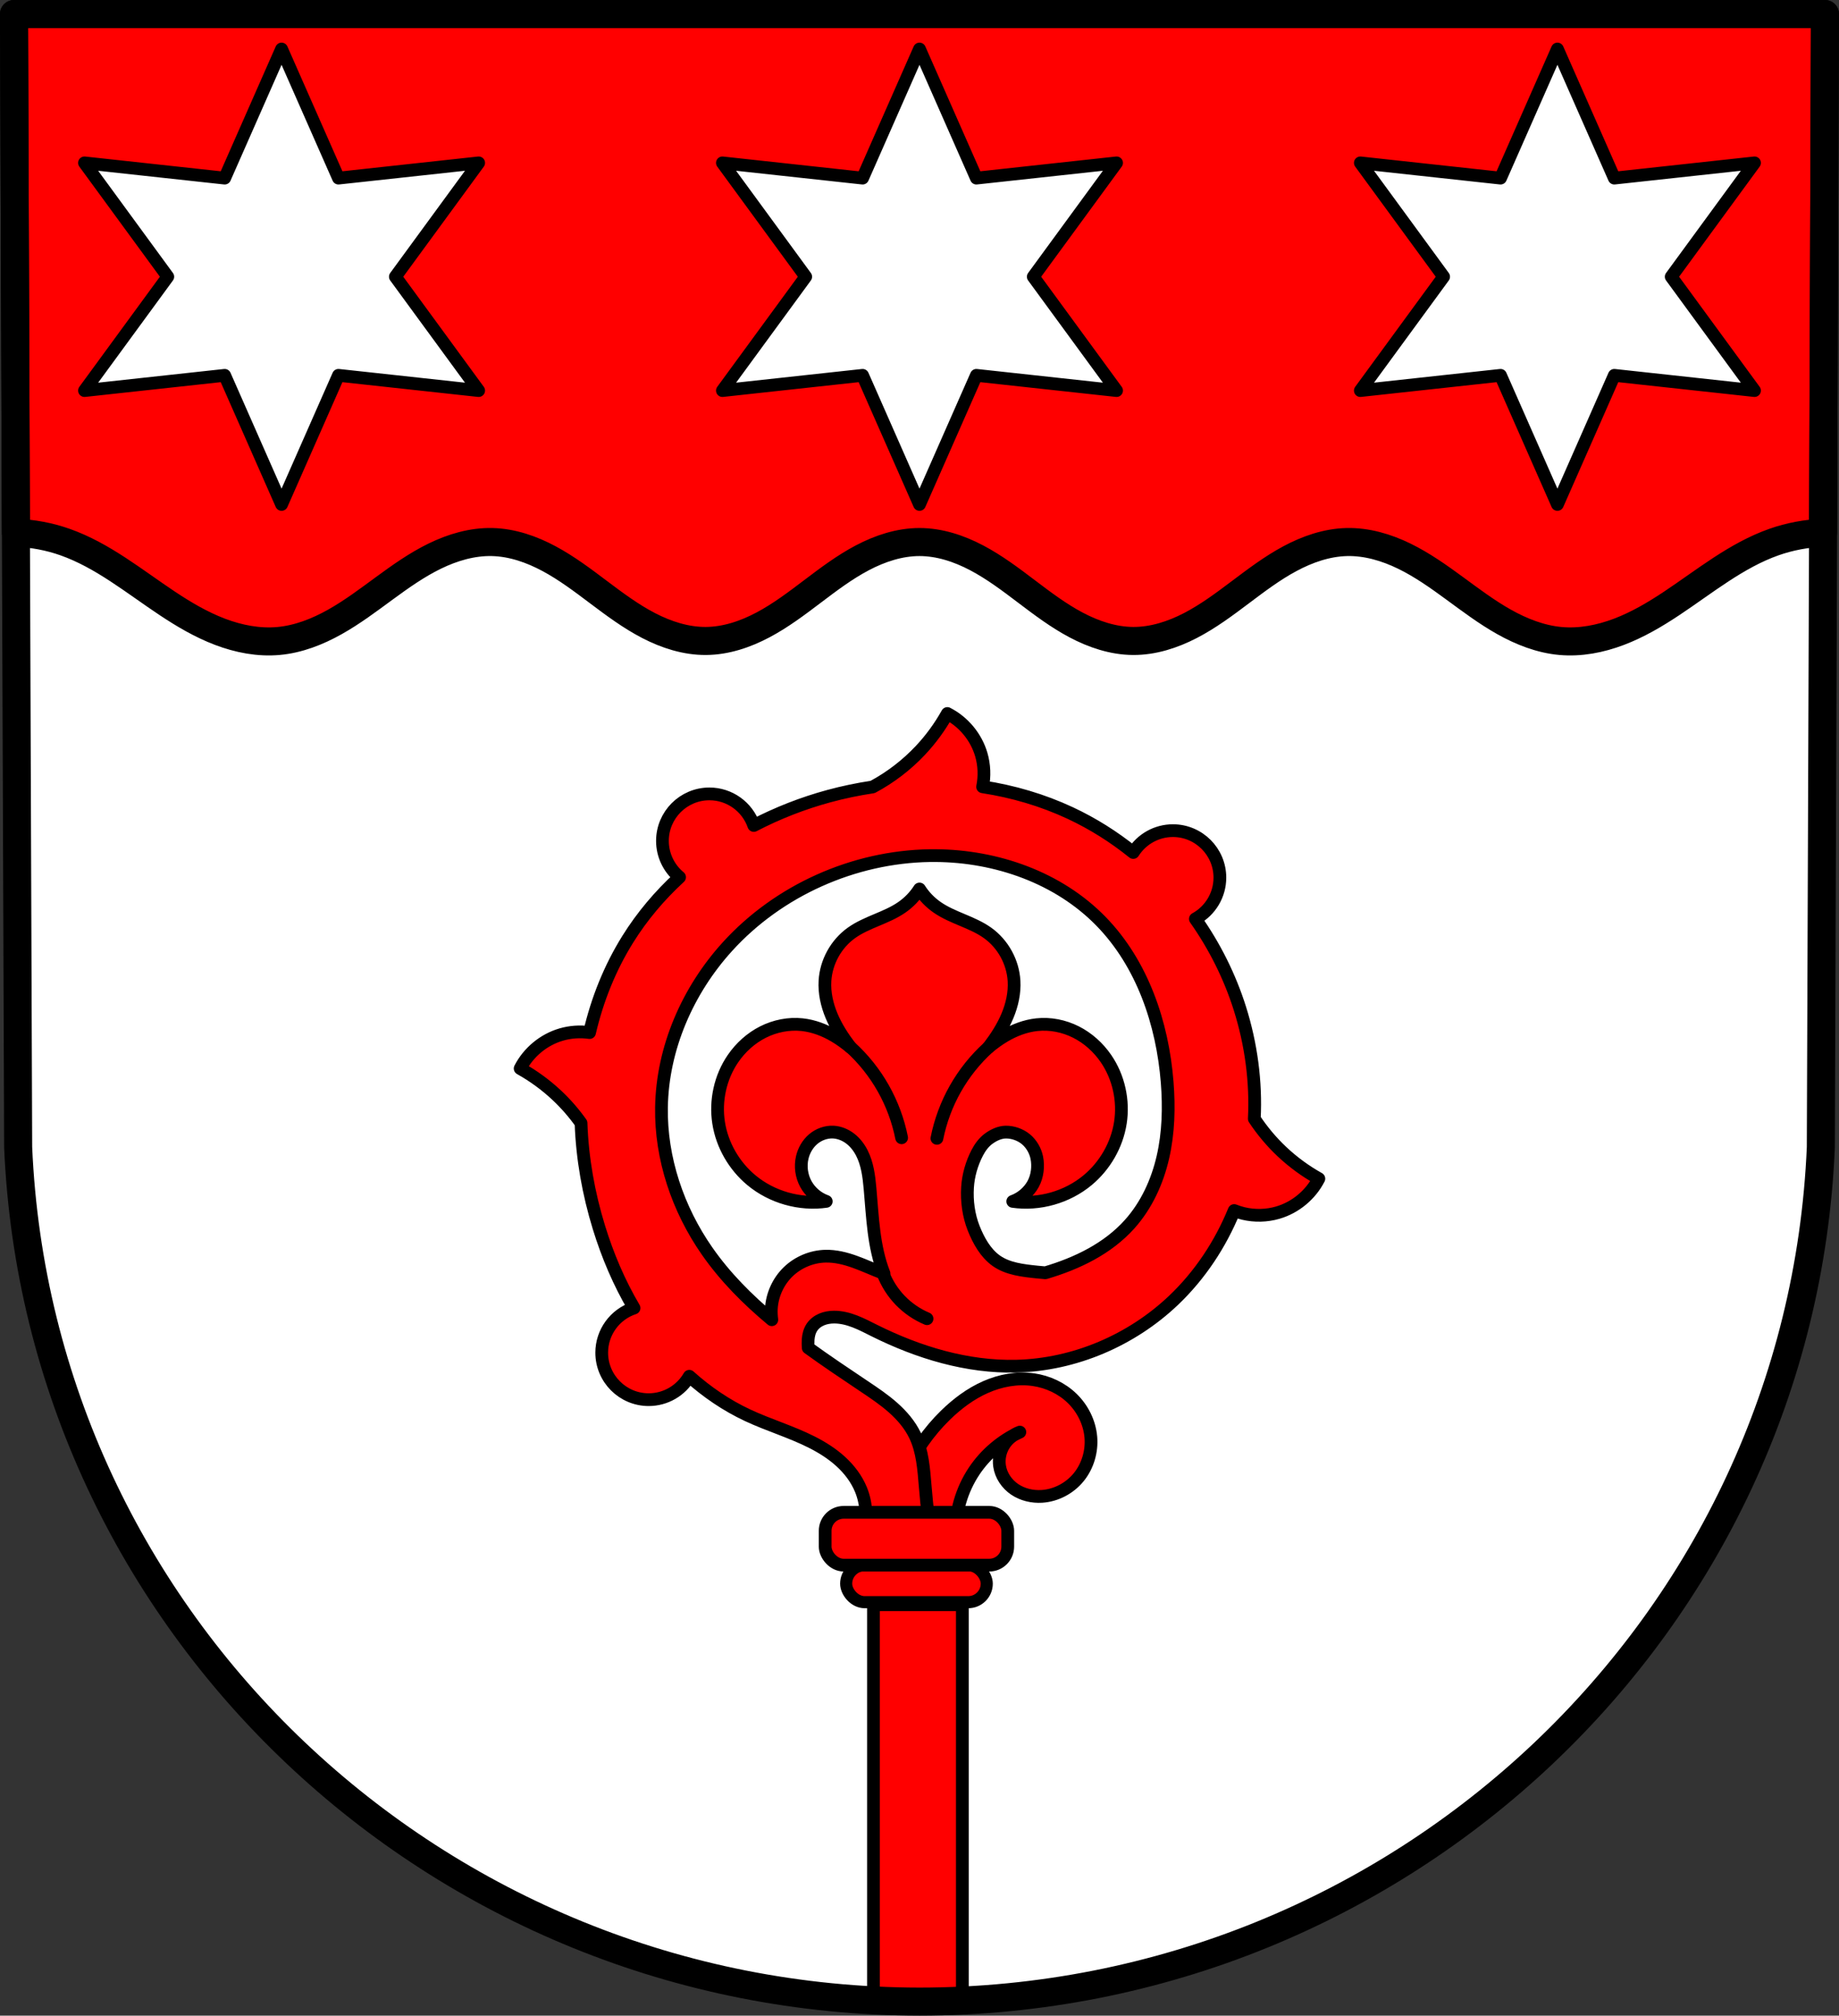 <?xml version="1.0" encoding="UTF-8" standalone="no"?>
<!-- Created with Inkscape (http://www.inkscape.org/) -->

<svg
   xmlns:dc="http://purl.org/dc/elements/1.1/"
   xmlns:cc="http://creativecommons.org/ns#"
   xmlns:rdf="http://www.w3.org/1999/02/22-rdf-syntax-ns#"
   xmlns:svg="http://www.w3.org/2000/svg"
   xmlns="http://www.w3.org/2000/svg"
   xmlns:sodipodi="http://sodipodi.sourceforge.net/DTD/sodipodi-0.dtd"
   xmlns:inkscape="http://www.inkscape.org/namespaces/inkscape"
   width="190.934mm"
   height="209.15mm"
   viewBox="0 0 190.934 209.15"
   version="1.1"
   id="svg73"
   sodipodi:docname="DEU Seffern COA.svg"
   inkscape:version="0.92.4 (5da689c313, 2019-01-14)">
  <rect x="0" y="0" width="190.934" height="209.15" fill="#333333" stroke="none"/>
  <defs
     id="defs67">
    <inkscape:path-effect
       effect="spiro"
       id="path-effect1646"
       is_visible="true" />
    <inkscape:path-effect
       effect="spiro"
       id="path-effect1642"
       is_visible="true" />
    <inkscape:path-effect
       effect="spiro"
       id="path-effect1637"
       is_visible="true" />
    <inkscape:path-effect
       effect="spiro"
       id="path-effect1613"
       is_visible="true" />
    <inkscape:path-effect
       effect="spiro"
       id="path-effect1590"
       is_visible="true" />
    <inkscape:path-effect
       effect="spiro"
       id="path-effect1576"
       is_visible="true" />
    <inkscape:path-effect
       effect="spiro"
       id="path-effect1535"
       is_visible="true" />
    <inkscape:path-effect
       effect="spiro"
       id="path-effect1507"
       is_visible="true" />
    <inkscape:path-effect
       effect="spiro"
       id="path-effect1503"
       is_visible="true" />
    <inkscape:path-effect
       effect="spiro"
       id="path-effect1403"
       is_visible="true" />
    <inkscape:path-effect
       effect="spiro"
       id="path-effect1535-2"
       is_visible="true" />
    <inkscape:path-effect
       effect="spiro"
       id="path-effect1535-2-1"
       is_visible="true" />
    <inkscape:path-effect
       effect="spiro"
       id="path-effect1590-3"
       is_visible="true" />
    <inkscape:path-effect
       effect="spiro"
       id="path-effect1613-6"
       is_visible="true" />
    <inkscape:path-effect
       effect="spiro"
       id="path-effect1646-8"
       is_visible="true" />
  </defs>
  <sodipodi:namedview
     id="base"
     pagecolor="#ffffff"
     bordercolor="#666666"
     borderopacity="1.0"
     inkscape:pageopacity="0.0"
     inkscape:pageshadow="2"
     inkscape:zoom="0.69324394"
     inkscape:cx="360.81987"
     inkscape:cy="395.24328"
     inkscape:document-units="mm"
     inkscape:current-layer="layer1"
     showgrid="false"
     inkscape:window-width="1366"
     inkscape:window-height="745"
     inkscape:window-x="-8"
     inkscape:window-y="-8"
     inkscape:window-maximized="1"
     fit-margin-top="0"
     fit-margin-left="0"
     fit-margin-right="0"
     fit-margin-bottom="0"
     inkscape:snap-midpoints="true"
     inkscape:snap-smooth-nodes="true"
     inkscape:snap-nodes="true" />
  <g
     inkscape:label="Ebene 1"
     inkscape:groupmode="layer"
     id="layer1"
     transform="translate(-2.001,-9.5)">
    <path
       style="fill:#ffffff;fill-opacity:1;fill-rule:evenodd;stroke:none;stroke-width:2.91;stroke-linecap:round;stroke-linejoin:round;stroke-miterlimit:4;stroke-dasharray:none;stroke-opacity:1"
       inkscape:connector-curvature="0"
       d="m 191.479,10.955 -0.43,117.581 c -2.093,49.459 -43.44,88.631 -93.582,88.658 C 47.371,217.134 6.008,177.948 3.886,128.536 L 3.456,10.955 H 97.465 Z"
       id="path10563-0-6-9-6"
       sodipodi:nodetypes="ccccccc" />
    <path
       style="fill:#ff0000;stroke:#000000;stroke-width:2.91;stroke-linecap:round;stroke-linejoin:round;stroke-miterlimit:4;stroke-dasharray:none;stroke-opacity:1;fill-opacity:1"
       d="m 3.456,10.955 0.197,53.827 c 1.735,0.068 3.459,0.386 5.096,0.964 3.908,1.378 7.179,4.077 10.631,6.37 1.726,1.146 3.524,2.205 5.461,2.941 1.937,0.736 4.025,1.142 6.088,0.953 2.062,-0.189 4.035,-0.963 5.84,-1.977 1.806,-1.013 3.464,-2.264 5.135,-3.488 1.67,-1.223 3.368,-2.429 5.229,-3.337 1.861,-0.908 3.905,-1.512 5.975,-1.463 2.073,0.049 4.089,0.751 5.915,1.733 1.827,0.981 3.488,2.239 5.145,3.485 1.658,1.246 3.33,2.491 5.171,3.446 1.841,0.954 3.875,1.612 5.948,1.6 2.075,-0.012 4.101,-0.694 5.934,-1.667 1.833,-0.972 3.495,-2.23 5.15,-3.482 1.655,-1.251 3.319,-2.508 5.155,-3.475 1.835,-0.967 3.866,-1.641 5.941,-1.641 2.075,0 4.105,0.674 5.94,1.641 1.835,0.967 3.501,2.223 5.155,3.475 1.655,1.251 3.317,2.51 5.15,3.482 1.833,0.972 3.859,1.655 5.934,1.667 2.074,0.012 4.107,-0.646 5.948,-1.6 1.841,-0.954 3.513,-2.2 5.17,-3.446 1.658,-1.246 3.319,-2.504 5.145,-3.485 1.827,-0.981 3.842,-1.683 5.915,-1.733 2.07,-0.049 4.115,0.555 5.976,1.463 1.861,0.908 3.558,2.113 5.229,3.337 1.67,1.223 3.329,2.474 5.135,3.488 1.806,1.013 3.779,1.788 5.84,1.977 2.063,0.189 4.151,-0.217 6.088,-0.953 1.937,-0.736 3.735,-1.795 5.461,-2.941 3.452,-2.293 6.722,-4.992 10.63,-6.37 1.638,-0.577 3.362,-0.895 5.097,-0.964 l 0.196,-53.827 H 97.465 Z"
       id="path1401"
       inkscape:connector-curvature="0" />
    <path
       style="fill:#ffffff;fill-opacity:1;stroke:#000000;stroke-width:1.323;stroke-linecap:round;stroke-linejoin:round;stroke-miterlimit:4;stroke-dasharray:none;stroke-opacity:1"
       d="m 31.235,14.586 -5.907,13.397 -14.555,-1.583 8.648,11.814 -8.648,11.814 14.555,-1.583 5.907,13.397 5.907,-13.397 14.556,1.583 -8.649,-11.814 8.649,-11.814 -14.556,1.583 z m 66.232,0 -5.907,13.397 -14.555,-1.583 8.649,11.814 -8.649,11.814 14.555,-1.583 5.907,13.397 5.907,-13.397 14.555,1.583 -8.649,-11.814 8.649,-11.814 -14.555,1.583 z m 66.233,0 -5.907,13.397 -14.555,-1.583 8.648,11.814 -8.648,11.814 14.555,-1.583 5.907,13.397 5.907,-13.397 14.556,1.583 -8.649,-11.814 8.649,-11.814 -14.556,1.583 z"
       id="path1462"
       inkscape:connector-curvature="0" />
    <path
       style="fill:#ff0000;stroke:#000000;stroke-width:1.323;stroke-linecap:round;stroke-linejoin:round;stroke-miterlimit:4;stroke-dasharray:none;stroke-opacity:1;fill-opacity:1"
       d="m -105.76,169.332 c 0.311,-4.863 2.48,-9.584 5.967,-12.987 1.217,-1.187 2.598,-2.225 4.153,-2.913 1.555,-0.688 3.291,-1.013 4.974,-0.773 1.503,0.215 2.946,0.889 4.034,1.949 1.088,1.06 1.805,2.505 1.933,4.018 0.125,1.476 -0.323,3.001 -1.258,4.15 -0.935,1.149 -2.353,1.902 -3.832,1.993 -0.989,0.06 -2.005,-0.176 -2.824,-0.733 -0.819,-0.557 -1.423,-1.446 -1.564,-2.426 -0.105,-0.731 0.049,-1.496 0.429,-2.129 0.38,-0.633 0.983,-1.129 1.677,-1.381 -1.91,0.876 -3.57,2.29 -4.739,4.037 -1.308,1.954 -1.992,4.319 -1.931,6.669 z"
       id="path1501"
       inkscape:connector-curvature="0"
       inkscape:path-effect="#path-effect1503"
       inkscape:original-d="m -105.75992,169.33236 c 0,0 2.52036,-9.6985 5.96721,-12.98745 2.373614,-2.26488 5.911418,-4.33997 9.126315,-3.68563 2.756454,0.56103 5.835781,3.15731 5.967206,5.96721 0.124236,2.6562 -2.452127,5.80479 -5.089676,6.14271 -1.787592,0.22903 -4.023999,-1.39398 -4.387651,-3.15911 -0.275329,-1.33642 2.106072,-3.51012 2.106072,-3.51012 0,0 -3.612837,2.29365 -4.738663,4.03664 -1.255706,1.94407 -1.930567,6.66923 -1.930567,6.66923 z"
       sodipodi:nodetypes="caaaaacacc"
       transform="translate(199.957)" />
    <path
       style="fill:#ff0000;stroke:#000000;stroke-width:1.323;stroke-linecap:round;stroke-linejoin:round;stroke-miterlimit:4;stroke-dasharray:none;stroke-opacity:1;fill-opacity:1"
       d="m 100.359,83.536 c -0.769,1.379 -1.707,2.663 -2.787,3.814 -1.434,1.528 -3.121,2.818 -4.968,3.809 -1.535,0.231 -3.056,0.546 -4.55,0.952 -2.689,0.731 -5.313,1.752 -7.792,3.042 -0.682,-1.96 -2.528,-3.274 -4.603,-3.276 -2.695,4.8e-5 -4.88,2.185 -4.88,4.88 0.001,1.457 0.653,2.837 1.778,3.764 -2.069,1.9 -3.894,4.055 -5.385,6.448 -1.852,2.972 -3.168,6.261 -3.961,9.674 -0.984,-0.14 -1.998,-0.072 -2.952,0.208 -1.816,0.532 -3.392,1.836 -4.254,3.52 1.379,0.769 2.663,1.707 3.814,2.787 0.929,0.872 1.768,1.837 2.507,2.875 0.128,3.668 0.778,7.321 1.859,10.832 0.897,2.911 2.096,5.741 3.644,8.361 -2,0.658 -3.353,2.524 -3.355,4.629 4.8e-5,2.695 2.185,4.88 4.88,4.88 1.736,-0.002 3.341,-0.926 4.214,-2.428 1.809,1.624 3.832,3.003 6.032,4.036 2.187,1.027 4.527,1.709 6.684,2.8 1.078,0.545 2.111,1.195 3.003,2.009 0.893,0.814 1.644,1.798 2.103,2.916 0.613,1.493 0.676,3.204 0.176,4.739 l 7.196,1.228 c -0.29,-2.099 -0.525,-4.207 -0.702,-6.318 -0.151,-1.794 -0.274,-3.641 -1.053,-5.265 -0.535,-1.114 -1.358,-2.071 -2.283,-2.89 -0.925,-0.82 -1.955,-1.512 -2.982,-2.199 -1.948,-1.304 -3.915,-2.619 -5.827,-4 -0.019,-0.288 -0.031,-0.575 -0.01,-0.862 0.033,-0.45 0.145,-0.904 0.396,-1.28 0.242,-0.363 0.604,-0.637 1.005,-0.808 0.401,-0.171 0.84,-0.242 1.276,-0.245 0.747,-0.006 1.486,0.182 2.183,0.452 0.697,0.269 1.36,0.619 2.029,0.952 4.58,2.28 9.628,3.813 14.743,3.686 6.033,-0.15 11.951,-2.683 16.322,-6.845 2.731,-2.601 4.854,-5.808 6.28,-9.302 0.309,0.123 0.627,0.227 0.951,0.304 1.177,0.281 2.427,0.25 3.588,-0.09 1.816,-0.532 3.391,-1.836 4.253,-3.52 -1.379,-0.769 -2.663,-1.707 -3.814,-2.787 -1.092,-1.025 -2.061,-2.179 -2.888,-3.428 0.195,-3.86 -0.333,-7.761 -1.498,-11.45 -1.045,-3.311 -2.619,-6.453 -4.62,-9.291 1.566,-0.854 2.541,-2.495 2.544,-4.278 -5e-5,-2.695 -2.185,-4.88 -4.88,-4.88 -1.669,0.002 -3.22,0.857 -4.114,2.266 -2.005,-1.616 -4.197,-2.997 -6.534,-4.089 -2.889,-1.349 -5.962,-2.247 -9.107,-2.728 0.223,-1.106 0.178,-2.264 -0.139,-3.347 -0.532,-1.816 -1.836,-3.392 -3.521,-4.254 z m -1.222,14.745 c 6.332,0.04 12.758,2.289 17.174,6.817 4.29,4.398 6.388,10.579 6.871,16.704 0.205,2.599 0.14,5.238 -0.444,7.779 -0.584,2.541 -1.705,4.988 -3.443,6.932 -2.278,2.548 -5.46,4.083 -8.76,5.057 -1.7e-4,-1e-5 -2.6e-4,2e-5 -5.3e-4,0 -0.281,-0.022 -0.562,-0.048 -0.842,-0.077 -1.476,-0.152 -3.053,-0.323 -4.253,-1.173 -1.118,-0.792 -1.841,-2.101 -2.347,-3.374 -0.529,-1.332 -0.727,-2.823 -0.637,-4.254 0.077,-1.232 0.436,-2.468 1.003,-3.565 0.291,-0.563 0.684,-1.105 1.196,-1.477 0.509,-0.37 1.132,-0.669 1.762,-0.679 0.737,-0.012 1.516,0.263 2.087,0.729 0.575,0.469 0.992,1.184 1.14,1.912 0.184,0.907 0.066,1.938 -0.379,2.75 -0.445,0.811 -1.223,1.482 -2.115,1.798 2.745,0.393 5.642,-0.427 7.774,-2.2 1.794,-1.492 3.037,-3.641 3.399,-5.946 0.361,-2.305 -0.171,-4.745 -1.492,-6.669 -0.793,-1.155 -1.864,-2.124 -3.115,-2.755 -1.251,-0.631 -2.681,-0.916 -4.073,-0.765 -1.186,0.128 -2.324,0.566 -3.352,1.172 -0.593,0.35 -1.148,0.758 -1.679,1.197 0.015,-0.02 0.032,-0.039 0.047,-0.059 0.764,-1.003 1.452,-2.069 1.936,-3.22 0.484,-1.152 0.761,-2.396 0.688,-3.636 -0.114,-1.939 -1.131,-3.828 -2.76,-4.987 -1.581,-1.125 -3.617,-1.535 -5.214,-2.64 -0.738,-0.51 -1.368,-1.163 -1.841,-1.907 -0.473,0.744 -1.103,1.396 -1.84,1.906 -1.597,1.105 -3.632,1.515 -5.214,2.64 -1.629,1.159 -2.646,3.048 -2.76,4.987 -0.073,1.24 0.203,2.484 0.687,3.636 0.484,1.152 1.172,2.217 1.936,3.22 0.015,0.02 0.032,0.039 0.047,0.059 -0.531,-0.439 -1.086,-0.847 -1.679,-1.197 -1.027,-0.605 -2.166,-1.043 -3.352,-1.172 -1.393,-0.151 -2.823,0.135 -4.073,0.765 -1.251,0.631 -2.322,1.6 -3.115,2.755 -1.321,1.923 -1.853,4.364 -1.492,6.669 0.361,2.305 1.605,4.454 3.399,5.946 2.132,1.774 5.029,2.594 7.774,2.2 -0.892,-0.315 -1.66,-0.968 -2.115,-1.798 -0.455,-0.829 -0.592,-1.828 -0.379,-2.75 0.17,-0.735 0.565,-1.423 1.14,-1.912 0.575,-0.488 1.333,-0.767 2.087,-0.729 0.638,0.033 1.255,0.289 1.762,0.679 0.506,0.39 0.904,0.909 1.196,1.477 0.584,1.137 0.742,2.439 0.856,3.711 0.265,2.96 0.354,5.996 1.434,8.764 0.005,0.013 0.012,0.026 0.017,0.039 -0.038,-0.014 -0.076,-0.025 -0.114,-0.039 -0.978,-0.367 -1.925,-0.813 -2.908,-1.166 -0.983,-0.353 -2.015,-0.613 -3.059,-0.589 -1.432,0.033 -2.844,0.624 -3.873,1.621 -1.029,0.997 -1.664,2.389 -1.744,3.819 -0.022,0.386 6e-6,0.771 0.048,1.153 -2.524,-2.106 -4.835,-4.423 -6.717,-7.12 -3.035,-4.349 -4.822,-9.616 -4.738,-14.918 0.097,-6.14 2.715,-12.128 6.845,-16.673 5.308,-5.842 13.108,-9.318 21,-9.446 0.204,-0.003 0.408,-0.004 0.612,-0.003 z"
       id="path1505"
       inkscape:connector-curvature="0"
       sodipodi:nodetypes="cccsccccscccsccccccssccccsccscccssccsscccccccccccccccccsscccscaaaaaaaaacccssccccsccccccccccssccccccccccccccsccccssssccc" />
    <path
       style="fill:#ff0000;fill-opacity:1;stroke:#000000;stroke-width:5;stroke-linecap:round;stroke-linejoin:round;stroke-miterlimit:4;stroke-dasharray:none;stroke-opacity:1"
       d="M 342.217 628.34 L 342.217 784.482 C 348.38 784.807 354.582 784.979 360.82 784.986 C 366.255 784.983 371.661 784.853 377.039 784.609 L 377.039 628.34 L 342.217 628.34 z "
       transform="matrix(0.265,0,0,0.265,2.001,9.5)"
       id="rect1495" />
    <rect
       style="fill:#ff0000;fill-opacity:1;stroke:#000000;stroke-width:1.255;stroke-linecap:round;stroke-linejoin:round;stroke-miterlimit:4;stroke-dasharray:none;stroke-opacity:1"
       id="rect1497"
       width="14.597"
       height="3.843"
       x="89.854"
       y="171.905"
       ry="1.922" />
    <rect
       style="fill:#ff0000;fill-opacity:1;stroke:#000000;stroke-width:1.323;stroke-linecap:round;stroke-linejoin:round;stroke-miterlimit:4;stroke-dasharray:none;stroke-opacity:1"
       id="rect1499"
       width="18.956"
       height="5.481"
       x="87.674"
       y="166.424"
       ry="1.922" />
    <path
       style="fill:none;stroke:#000000;stroke-width:1.323;stroke-linecap:round;stroke-linejoin:round;stroke-miterlimit:4;stroke-dasharray:none;stroke-opacity:1"
       d="m -106.287,141.603 c 0.4,1.049 1.014,2.016 1.793,2.824 0.787,0.816 1.742,1.469 2.787,1.907"
       id="path1640"
       inkscape:connector-curvature="0"
       inkscape:path-effect="#path-effect1642"
       inkscape:original-d="m -106.28663,141.60252 c 0.59806,0.94104 1.01852,2.02204 1.79339,2.82391 0.78221,0.80947 1.85828,1.27102 2.78703,1.90692"
       sodipodi:nodetypes="cac"
       transform="translate(199.957)" />
    <path
       style="fill:none;stroke:#000000;stroke-width:1.323;stroke-linecap:round;stroke-linejoin:miter;stroke-miterlimit:4;stroke-dasharray:none;stroke-opacity:1"
       d="m -109.68,118.132 c 1.36,1.237 2.522,2.691 3.427,4.292 0.902,1.596 1.548,3.336 1.907,5.134"
       id="path1644"
       inkscape:connector-curvature="0"
       inkscape:path-effect="#path-effect1646"
       inkscape:original-d="m -109.68023,118.1316 c 1.14251,1.43038 2.52553,2.69842 3.42675,4.29193 0.89869,1.58905 1.27155,3.42241 1.90692,5.13401"
       sodipodi:nodetypes="cac"
       transform="translate(199.957)" />
    <path
       transform="matrix(-1,0,0,1,-5.069,0.06)"
       style="fill:none;stroke:#000000;stroke-width:1.323;stroke-linecap:round;stroke-linejoin:miter;stroke-miterlimit:4;stroke-dasharray:none;stroke-opacity:1"
       d="m -109.68,118.132 c 1.36,1.237 2.522,2.691 3.427,4.292 0.902,1.596 1.548,3.336 1.907,5.134"
       id="path1644-9"
       inkscape:connector-curvature="0"
       inkscape:path-effect="#path-effect1646-8"
       inkscape:original-d="m -109.68023,118.1316 c 1.14251,1.43038 2.52553,2.69842 3.42675,4.29193 0.89869,1.58905 1.27155,3.42241 1.90692,5.13401"
       sodipodi:nodetypes="cac" />
    <path
       style="fill:none;fill-rule:evenodd;stroke:#000000;stroke-width:2.91;stroke-linecap:round;stroke-linejoin:round;stroke-miterlimit:4;stroke-dasharray:none;stroke-opacity:1"
       inkscape:connector-curvature="0"
       d="m 191.479,10.955 -0.43,117.581 c -2.093,49.459 -43.44,88.631 -93.582,88.658 C 47.371,217.134 6.008,177.948 3.886,128.536 L 3.456,10.955 H 97.465 Z"
       id="path10563-0-6-9"
       sodipodi:nodetypes="ccccccc" />
  </g>
</svg>
